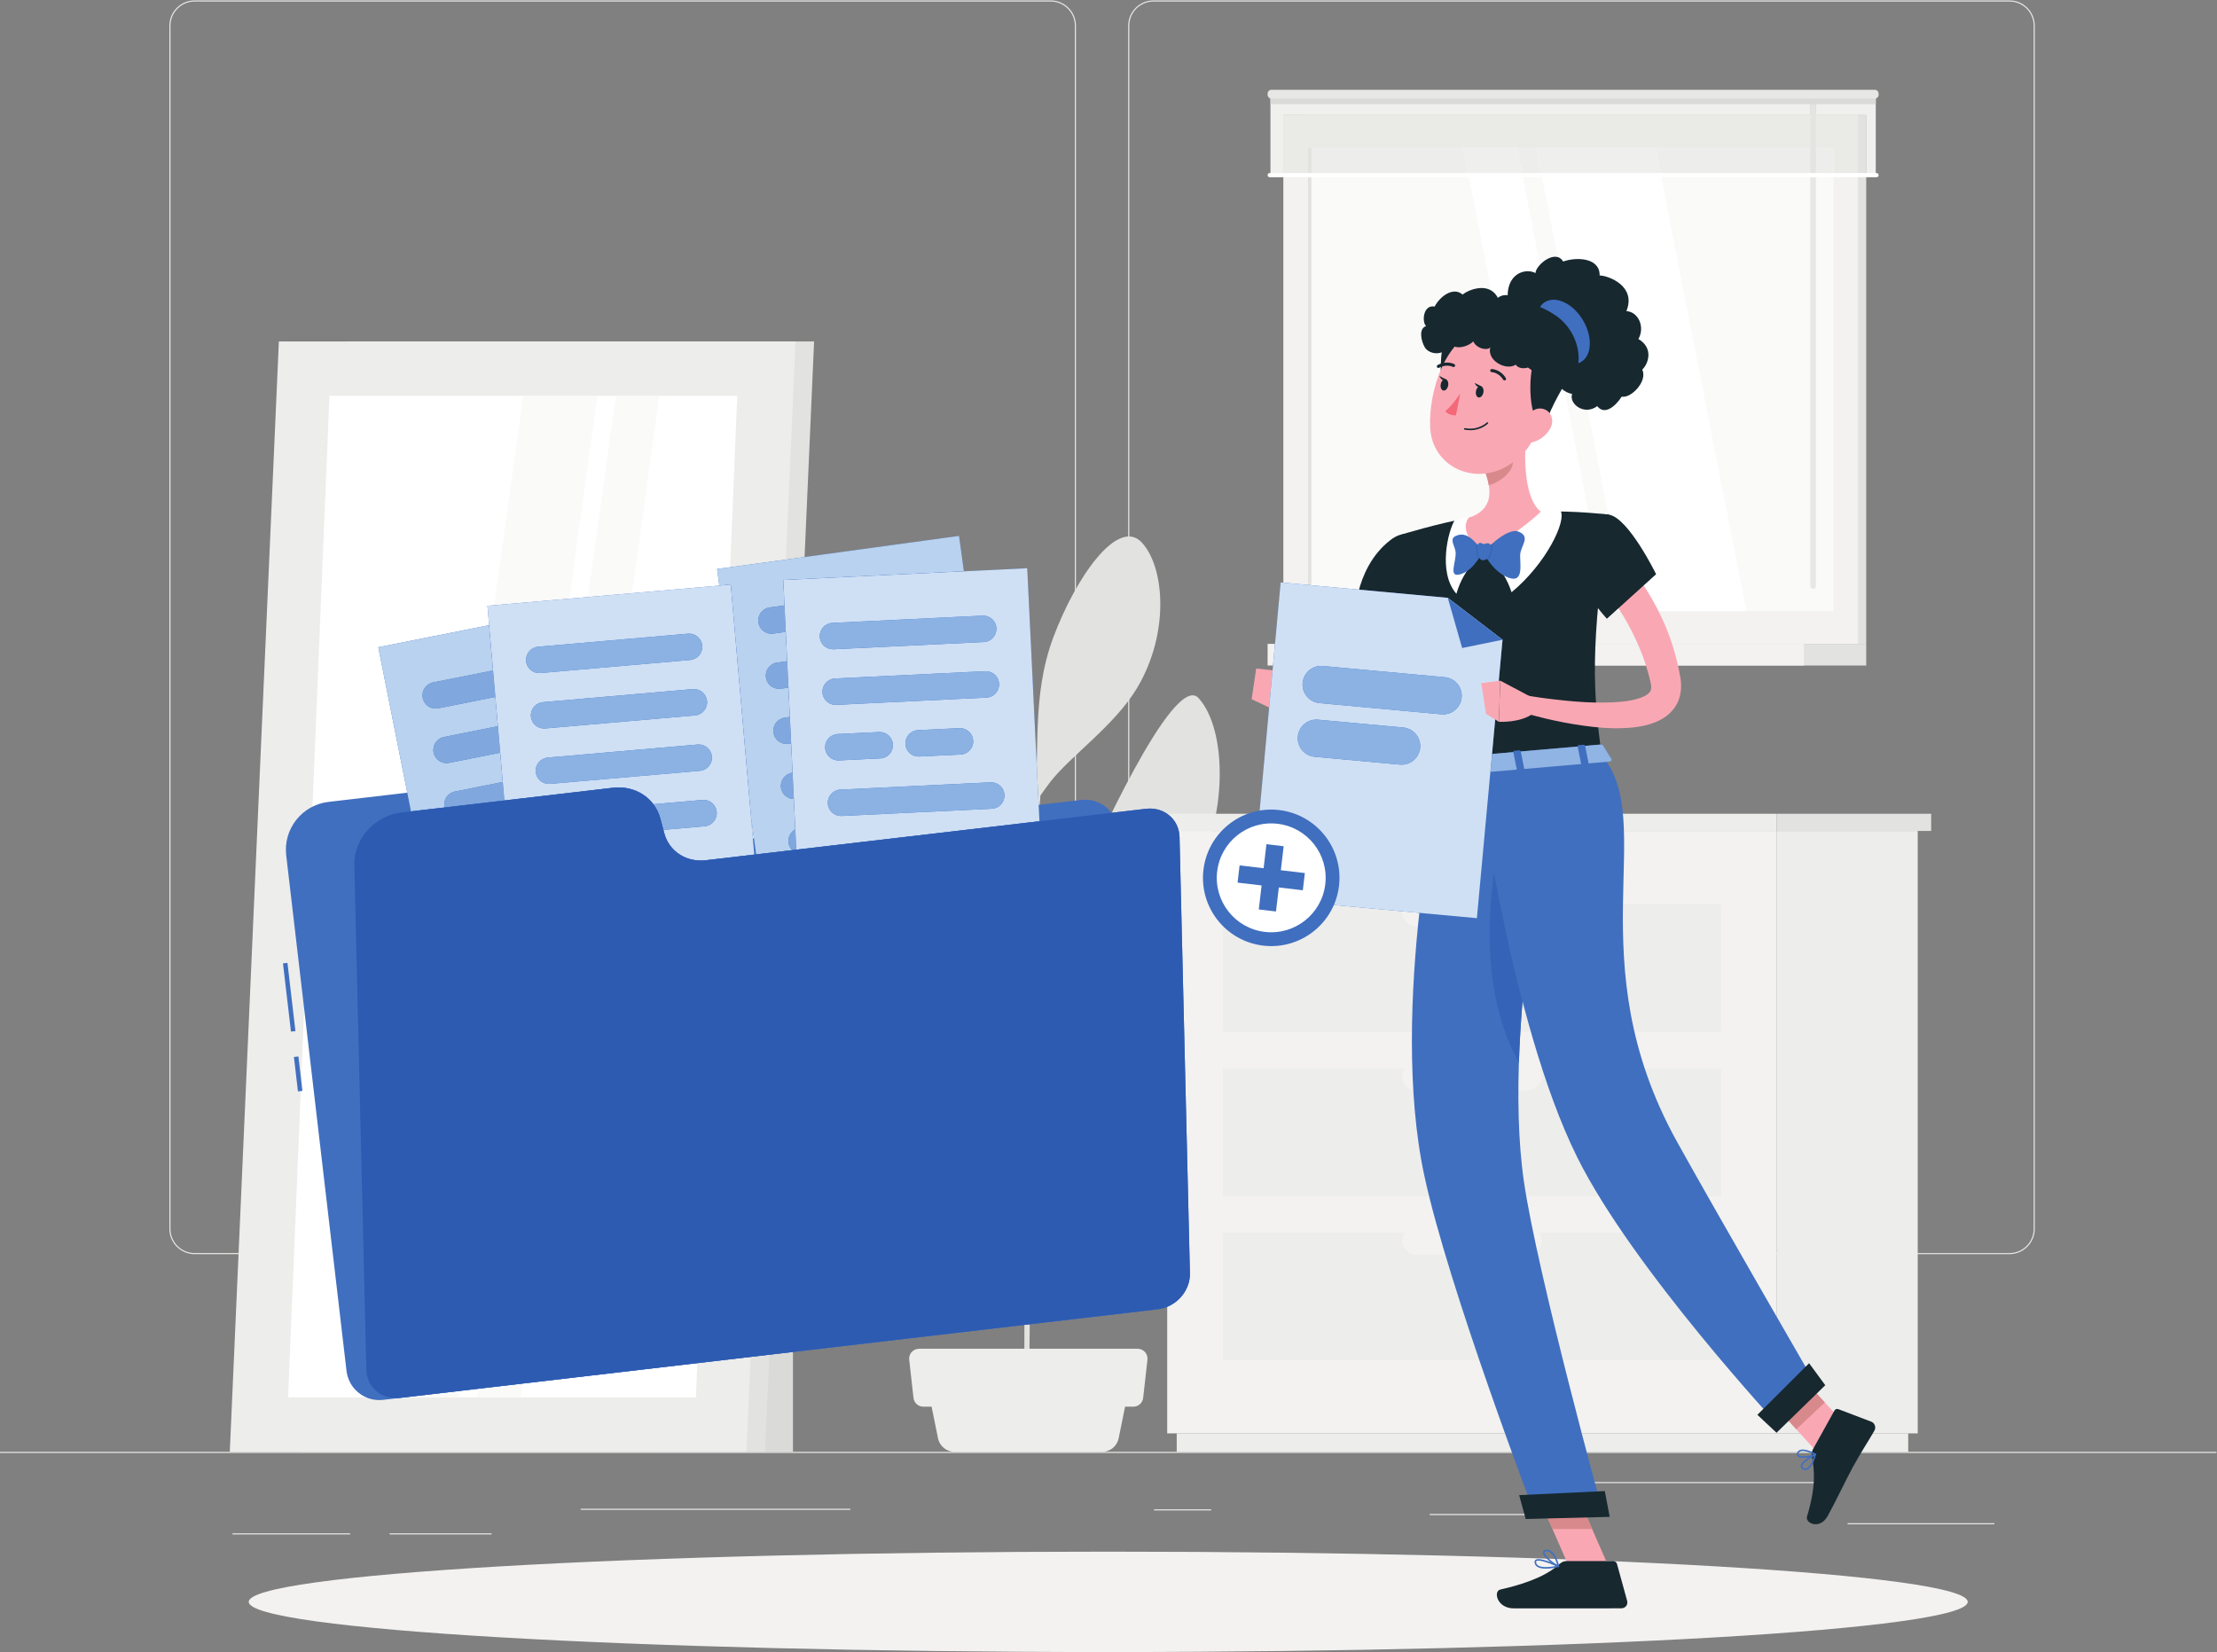 <?xml version="1.0" encoding="UTF-8" standalone="no"?>
<svg
   xmlns:dc="http://purl.org/dc/elements/1.1/"
   xmlns:cc="http://creativecommons.org/ns#"
   xmlns:rdf="http://www.w3.org/1999/02/22-rdf-syntax-ns#"
   xmlns:svg="http://www.w3.org/2000/svg"
   xmlns="http://www.w3.org/2000/svg"
   xmlns:sodipodi="http://sodipodi.sourceforge.net/DTD/sodipodi-0.dtd"
   xmlns:inkscape="http://www.inkscape.org/namespaces/inkscape"
   version="1.1"
   id="svg2"
   xml:space="preserve"
   width="666.667"
   height="496.813"
   viewBox="0 0 666.667 496.813"
   sodipodi:docname="add-files.eps"><rect x="0" y="0" width="666.667" height="496.813" fill="#808080" stroke="none"/><defs
     id="defs6" /><sodipodi:namedview
     pagecolor="#ffffff"
     bordercolor="#666666"
     borderopacity="1"
     objecttolerance="10"
     gridtolerance="10"
     guidetolerance="10"
     inkscape:pageopacity="0"
     inkscape:pageshadow="2"
     inkscape:window-width="640"
     inkscape:window-height="480"
     id="namedview4" /><g
     id="g10"
     inkscape:groupmode="layer"
     inkscape:label="ink_ext_XXXXXX"
     transform="matrix(1.333,0,0,-1.333,0,496.813)"><g
       id="g12"
       transform="scale(0.1)"><path
         d="M 5000,449.129 H 0 v 2.5 h 5000 v -2.5"
         style="fill:#e7e8e5;fill-opacity:1;fill-rule:nonzero;stroke:none"
         id="path14" /><path
         d="m 4167.79,290.672 h 331.22 v -2.5 h -331.22 v 2.5"
         style="fill:#e7e8e5;fill-opacity:1;fill-rule:nonzero;stroke:none"
         id="path16" /><path
         d="m 2603.35,322.012 h 128.87 v -2.5 h -128.87 v 2.5"
         style="fill:#e7e8e5;fill-opacity:1;fill-rule:nonzero;stroke:none"
         id="path18" /><path
         d="m 3225.27,308.949 h 271.402 v 2.5 H 3225.27 Z"
         style="fill:#e7e8e5;fill-opacity:1;fill-rule:nonzero;stroke:none"
         id="path20" /><path
         d="m 3596.67,383.531 h 561.11 v -2.5 h -561.11 v 2.5"
         style="fill:#e7e8e5;fill-opacity:1;fill-rule:nonzero;stroke:none"
         id="path22" /><path
         d="m 524.59,267.84 h 265.265 v -2.5 H 524.59 v 2.5"
         style="fill:#e7e8e5;fill-opacity:1;fill-rule:nonzero;stroke:none"
         id="path24" /><path
         d="m 878.891,267.84 h 229.999 v -2.5 H 878.891 v 2.5"
         style="fill:#e7e8e5;fill-opacity:1;fill-rule:nonzero;stroke:none"
         id="path26" /><path
         d="M 1918.14,320.762 H 1310 v 2.5 h 608.14 v -2.5"
         style="fill:#e7e8e5;fill-opacity:1;fill-rule:nonzero;stroke:none"
         id="path28" /><path
         d="m 439.152,3723.59 c -30.101,0 -54.582,-24.48 -54.582,-54.57 V 954.699 c 0,-30.097 24.481,-54.578 54.582,-54.578 H 2370.14 c 30.09,0 54.57,24.481 54.57,54.578 V 3669.02 c 0,30.09 -24.48,54.57 -54.57,54.57 H 439.152 M 2370.14,897.621 H 439.152 c -31.476,0 -57.082,25.598 -57.082,57.078 V 3669.02 c 0,31.46 25.606,57.07 57.082,57.07 H 2370.14 c 31.46,0 57.07,-25.61 57.07,-57.07 V 954.699 c 0,-31.48 -25.61,-57.078 -57.07,-57.078"
         style="fill:#e7e8e5;fill-opacity:1;fill-rule:nonzero;stroke:none"
         id="path30" /><path
         d="m 2602.12,3723.59 c -30.09,0 -54.57,-24.48 -54.57,-54.57 V 954.699 c 0,-30.097 24.48,-54.578 54.57,-54.578 H 4533.1 c 30.1,0 54.59,24.481 54.59,54.578 V 3669.02 c 0,30.09 -24.49,54.57 -54.59,54.57 H 2602.12 M 4533.1,897.621 H 2602.12 c -31.47,0 -57.07,25.598 -57.07,57.078 V 3669.02 c 0,31.46 25.6,57.07 57.07,57.07 H 4533.1 c 31.48,0 57.09,-25.61 57.09,-57.07 V 954.699 c 0,-31.48 -25.61,-57.078 -57.09,-57.078"
         style="fill:#e7e8e5;fill-opacity:1;fill-rule:nonzero;stroke:none"
         id="path32" /><path
         d="m 2649.05,1311.7 c -20.03,57.5 -177.96,-20.69 -242.05,-115.98 -42.69,-63.45 -68.76,-131.19 -80.94,-222.181 1.46,103.821 3.12,215.371 4.74,320.641 12.97,26.25 42.56,86.77 63.85,134.72 71.02,160 239.92,219.58 298.27,320.6 76.45,132.37 76.01,330.92 10.93,402.57 -56.56,62.27 -243.86,-358.75 -264.95,-405.78 -72.56,-161.79 -93.66,-281.85 -107.26,-398.17 1.55,98.87 3.03,189.65 4.25,259.7 3.96,228.46 8.92,301.95 11.18,324.56 7.83,11.04 17.06,23.91 22.42,30.82 45.33,58.35 145.89,127.81 196.15,212.64 73.39,123.86 61.53,272.1 10.06,327.29 -53.82,57.71 -148.97,-78.69 -199.48,-213.84 -50.51,-135.16 -28.93,-264.52 -43.1,-376.77 -2.96,-22.01 -6.01,-105.63 -8.86,-221.62 -15.33,124.8 -45.85,208.41 -102.42,286.32 -69.58,95.83 -129.64,212.52 -186.97,197.44 -57.33,-15.08 -26.47,-169.48 18.88,-277.88 40.4,-96.54 239.65,-192.82 269.01,-270.43 -3.46,-157.22 -6.55,-356.4 -8.74,-541.85 -15.71,95.79 -4.91,103.83 -69.28,250.48 -38.27,87.19 -195.16,194.71 -213.87,134.8 -18.36,-58.78 9.73,-173.12 68.96,-252.41 47.78,-63.97 153.79,-63.9 178.32,-103.59 5.72,-9.26 24.64,-44.76 35.45,-65.17 -2.56,-226.399 -3.7,-426.251 -2.44,-494.391 l 10.29,-0.688 c -0.49,17.59 0.75,132.758 2.77,285.168 25.74,81.11 199.04,128.442 252.57,212.781 56.03,88.26 96.29,191.25 72.26,260.22"
         style="fill:#e2e2e0;fill-opacity:1;fill-rule:nonzero;stroke:none"
         id="path34" /><path
         d="m 2486.1,451.629 h -332.63 c -18.18,0 -33.84,12.801 -37.45,30.621 l -23.61,116.41 h 454.74 l -23.61,-116.41 c -3.61,-17.82 -19.27,-30.621 -37.44,-30.621"
         style="fill:#ededeb;fill-opacity:1;fill-rule:nonzero;stroke:none"
         id="path36" /><path
         d="M 2556.67,553.531 H 2082.9 c -11.35,0 -20.9,8.528 -22.17,19.809 l -9.68,86.058 c -1.49,13.223 8.85,24.801 22.16,24.801 h 493.14 c 13.31,0 23.66,-11.578 22.17,-24.801 l -9.69,-86.058 c -1.27,-11.281 -10.81,-19.809 -22.16,-19.809"
         style="fill:#ededeb;fill-opacity:1;fill-rule:nonzero;stroke:none"
         id="path38" /><path
         d="m 4007.63,493.301 h 318.5 v 1359.09 h -318.5 z"
         style="fill:#ededeb;fill-opacity:1;fill-rule:nonzero;stroke:none"
         id="path40" /><path
         d="M 2654.53,493.301 H 4304.68 V 451.629 H 2654.53 v 41.672"
         style="fill:#ededeb;fill-opacity:1;fill-rule:nonzero;stroke:none"
         id="path42" /><path
         d="m 2633.08,493.301 h 1374.55 v 1359.09 H 2633.08 Z"
         style="fill:#f3f2f1;fill-opacity:1;fill-rule:nonzero;stroke:none"
         id="path44" /><path
         d="M 3882.4,1028.95 H 2758.31 v 287.78 H 3882.4 v -287.78"
         style="fill:#ededeb;fill-opacity:1;fill-rule:nonzero;stroke:none"
         id="path46" /><path
         d="M 3882.4,658.551 H 2758.31 V 946.328 H 3882.4 V 658.551"
         style="fill:#ededeb;fill-opacity:1;fill-rule:nonzero;stroke:none"
         id="path48" /><path
         d="m 3194.16,1267.08 h 252.39 c 17.08,0 31.06,13.98 31.06,31.06 0,17.09 -13.98,31.07 -31.06,31.07 h -252.39 c -17.08,0 -31.06,-13.98 -31.06,-31.07 0,-17.08 13.98,-31.06 31.06,-31.06"
         style="fill:#f3f2f1;fill-opacity:1;fill-rule:nonzero;stroke:none"
         id="path50" /><path
         d="M 2758.31,1399.36 H 3882.4 v 287.781 H 2758.31 Z"
         style="fill:#ededeb;fill-opacity:1;fill-rule:nonzero;stroke:none"
         id="path52" /><path
         d="m 3194.16,1637.49 h 252.39 c 17.08,0 31.06,13.97 31.06,31.06 0,17.08 -13.98,31.06 -31.06,31.06 h -252.39 c -17.08,0 -31.06,-13.98 -31.06,-31.06 0,-17.09 13.98,-31.06 31.06,-31.06"
         style="fill:#f3f2f1;fill-opacity:1;fill-rule:nonzero;stroke:none"
         id="path54" /><path
         d="m 3194.16,896.68 h 252.39 c 17.08,0 31.06,13.98 31.06,31.062 0,17.078 -13.98,31.059 -31.06,31.059 h -252.39 c -17.08,0 -31.06,-13.981 -31.06,-31.059 0,-17.082 13.98,-31.062 31.06,-31.062"
         style="fill:#f3f2f1;fill-opacity:1;fill-rule:nonzero;stroke:none"
         id="path56" /><path
         d="m 2604.82,1852.39 h 1402.81 v 38.77 H 2604.82 Z"
         style="fill:#ededeb;fill-opacity:1;fill-rule:nonzero;stroke:none"
         id="path58" /><path
         d="m 4356.47,1891.16 h -348.84 v -38.77 h 348.84 v 38.77"
         style="fill:#e2e2e0;fill-opacity:1;fill-rule:nonzero;stroke:none"
         id="path60" /><path
         d="m 1474.19,451.629 h 314.668 v 2035.26 H 1474.19 Z"
         style="fill:#dadbd8;fill-opacity:1;fill-rule:nonzero;stroke:none"
         id="path62" /><path
         d="M 672.117,451.629 H 1725.82 L 1836.51,2956.76 H 782.805 L 672.117,451.629"
         style="fill:#e2e2e0;fill-opacity:1;fill-rule:nonzero;stroke:none"
         id="path64" /><path
         d="M 518.398,451.629 H 1683.95 L 1794.64,2956.76 H 629.086 L 518.398,451.629"
         style="fill:#ededeb;fill-opacity:1;fill-rule:nonzero;stroke:none"
         id="path66" /><path
         d="M 1569.86,574.441 1663.1,2833.95 H 743.18 L 649.938,574.441 h 919.922"
         style="fill:#ffffff;fill-opacity:1;fill-rule:nonzero;stroke:none"
         id="path68" /><path
         d="m 1174.59,574.441 312.69,2259.509 h -98.11 L 1076.49,574.441 h 98.1"
         style="fill:#fafaf9;fill-opacity:1;fill-rule:nonzero;stroke:none"
         id="path70" /><path
         d="M 1034.91,574.441 1347.6,2833.95 H 1180.32 L 867.633,574.441 h 167.277"
         style="fill:#fafaf9;fill-opacity:1;fill-rule:nonzero;stroke:none"
         id="path72" /><path
         d="M 2934.64,2274.44 H 4209.95 V 3467.4 H 2934.64 Z"
         style="fill:#e2e2e0;fill-opacity:1;fill-rule:nonzero;stroke:none"
         id="path74" /><path
         d="m 2895.06,2274.44 h 1296.4 V 3467.4 h -1296.4 z"
         style="fill:#f3f2f1;fill-opacity:1;fill-rule:nonzero;stroke:none"
         id="path76" /><path
         d="m 2934.64,2225.62 h 1275.31 v 48.82 H 2934.64 Z"
         style="fill:#e2e2e0;fill-opacity:1;fill-rule:nonzero;stroke:none"
         id="path78" /><path
         d="m 2859.54,2225.62 h 1209.79 v 48.82 H 2859.54 Z"
         style="fill:#f3f2f1;fill-opacity:1;fill-rule:nonzero;stroke:none"
         id="path80" /><path
         d="M 2950.47,2348.36 H 4136.05 V 3393.49 H 2950.47 Z"
         style="fill:#fafaf9;fill-opacity:1;fill-rule:nonzero;stroke:none"
         id="path82" /><path
         d="m 2950.47,2348.36 h 7.902 v 1045.13 h -7.902 z"
         style="fill:#e2e2e0;fill-opacity:1;fill-rule:nonzero;stroke:none"
         id="path84" /><path
         d="m 3939.44,2348.36 -204.99,1045.12 h -268.73 l 205,-1045.12 h 268.72"
         style="fill:#ffffff;fill-opacity:1;fill-rule:nonzero;stroke:none"
         id="path86" /><path
         d="m 3627.23,2348.36 -204.99,1045.12 h -121.36 l 204.99,-1045.12 h 121.36"
         style="fill:#ffffff;fill-opacity:1;fill-rule:nonzero;stroke:none"
         id="path88" /><path
         d="m 4096.42,2405.07 v 1103.38 c 0,3.35 -2.74,6.1 -6.1,6.1 h -0.48 c -3.36,0 -6.1,-2.75 -6.1,-6.1 V 2405.07 c 0,-3.36 2.74,-6.1 6.1,-6.1 h 0.48 c 3.36,0 6.1,2.74 6.1,6.1"
         style="fill:#e7e8e5;fill-opacity:1;fill-rule:nonzero;stroke:none"
         id="path90" /><path
         d="m 4231.47,3331.96 h -21.52 v 135.45 h -113.53 v 41.04 c 0,3.35 -2.74,6.1 -6.1,6.1 h 141.15 v -182.59"
         style="fill:#f0f0ee;fill-opacity:1;fill-rule:nonzero;stroke:none"
         id="path92" /><path
         d="m 4209.95,3331.96 h -18.49 v 135.45 h -95.04 113.53 v -135.45"
         style="fill:#e2e2e0;fill-opacity:1;fill-rule:nonzero;stroke:none"
         id="path94" /><path
         d="m 4191.46,3331.96 h -55.41 v 61.52 h -39.63 v 73.93 h 95.04 v -135.45"
         style="fill:#eaeae7;fill-opacity:1;fill-rule:nonzero;stroke:none"
         id="path96" /><path
         d="m 4096.42,3331.96 h 39.629 v 61.52 H 4096.42 Z"
         style="fill:#ededeb;fill-opacity:1;fill-rule:nonzero;stroke:none"
         id="path98" /><path
         d="m 2895.06,3331.96 h -29.07 v 182.59 h 1223.85 c -3.36,0 -6.1,-2.75 -6.1,-6.1 v -41.04 h -1149.1 -39.58 v -135.45"
         style="fill:#f0f0ee;fill-opacity:1;fill-rule:nonzero;stroke:none"
         id="path100" /><path
         d="m 2950.47,3331.96 h -55.41 v 135.45 h 1188.68 v -73.93 H 2950.47 v -61.52"
         style="fill:#eaeae7;fill-opacity:1;fill-rule:nonzero;stroke:none"
         id="path102" /><path
         d="m 4083.74,3331.96 h -337.23 l -12.06,61.52 h -268.73 l 12.07,-61.52 h -43.49 l -12.06,61.52 h -121.36 l 12.06,-61.52 h -354.57 v 61.52 h -7.9 v -61.52 61.52 h 1133.27 v -61.52"
         style="fill:#ededeb;fill-opacity:1;fill-rule:nonzero;stroke:none"
         id="path104" /><path
         d="m 2950.47,3331.96 h 7.902 v 61.52 h -7.902 z"
         style="fill:#e2e2e0;fill-opacity:1;fill-rule:nonzero;stroke:none"
         id="path106" /><path
         d="m 3746.51,3331.96 h -268.72 l -12.07,61.52 h 268.73 l 12.06,-61.52"
         style="fill:#efefed;fill-opacity:1;fill-rule:nonzero;stroke:none"
         id="path108" /><path
         d="m 3434.3,3331.96 h -121.36 l -12.06,61.52 h 121.36 l 12.06,-61.52"
         style="fill:#efefed;fill-opacity:1;fill-rule:nonzero;stroke:none"
         id="path110" /><path
         d="m 4096.42,3331.96 h -12.68 v 176.49 c 0,3.35 2.74,6.1 6.1,6.1 h 0.48 c 3.36,0 6.1,-2.75 6.1,-6.1 v -41.04 -73.93 -61.52"
         style="fill:#e4e4e2;fill-opacity:1;fill-rule:nonzero;stroke:none"
         id="path112" /><path
         d="m 2865.99,3491.87 h 1365.48 v 22.68 H 2865.99 v -22.68"
         style="fill:#dadbd8;fill-opacity:1;fill-rule:nonzero;stroke:none"
         id="path114" /><path
         d="m 2868.24,3504.6 h 1360.98 c 4.79,0 8.7,3.92 8.7,8.7 v 2.5 c 0,4.79 -3.91,8.7 -8.7,8.7 H 2868.24 c -4.78,0 -8.7,-3.91 -8.7,-8.7 v -2.5 c 0,-4.78 3.92,-8.7 8.7,-8.7"
         style="fill:#e7e8e5;fill-opacity:1;fill-rule:nonzero;stroke:none"
         id="path116" /><path
         d="m 2864.3,3327.21 h 1368.87 c 2.61,0 4.75,2.14 4.75,4.75 0,2.62 -2.14,4.76 -4.75,4.76 H 2864.3 c -2.62,0 -4.76,-2.14 -4.76,-4.76 0,-2.61 2.14,-4.75 4.76,-4.75"
         style="fill:#ffffff;fill-opacity:1;fill-rule:nonzero;stroke:none"
         id="path118" /><path
         d="M 4438.89,113.238 C 4438.89,50.699 3570.82,0 2500,0 1429.18,0 561.109,50.699 561.109,113.238 c 0,62.532 868.071,113.231 1938.891,113.231 1070.82,0 1938.89,-50.699 1938.89,-113.231"
         style="fill:#f3f2f1;fill-opacity:1;fill-rule:nonzero;stroke:none"
         id="path120" /><path
         d="m 656.367,1399.68 -18.008,153.96 10.086,1.18 18.008,-153.96 -10.086,-1.18"
         style="fill:#406fbf;fill-opacity:1;fill-rule:nonzero;stroke:none"
         id="path122" /><path
         d="m 672.141,1264.81 -9.082,77.64 10.086,1.19 9.082,-77.65 -10.086,-1.18"
         style="fill:#406fbf;fill-opacity:1;fill-rule:nonzero;stroke:none"
         id="path124" /><path
         d="m 1345.87,1868.73 -11.99,33.64 c -17.01,47.7 -64.7,77.33 -114.99,71.44 l -477.91,-55.89 c -59.617,-6.98 -102.292,-60.96 -95.32,-120.57 L 781.688,634.309 c 4.781,-40.887 41.8,-70.149 82.683,-65.368 L 2574.26,768.93 c 40.88,4.781 70.15,41.8 65.37,82.679 L 2522.04,1857.01 c -4.78,40.89 -41.8,70.15 -82.69,65.37 l -992.91,-116.13 c -43.98,-5.14 -85.69,20.77 -100.57,62.48"
         style="fill:#406fbf;fill-opacity:1;fill-rule:nonzero;stroke:none"
         id="path126" /><path
         d="m 1541.99,1630.19 -540.28,-107.67 -148.339,744.33 540.269,107.67 148.35,-744.33"
         style="fill:#406fbf;fill-opacity:1;fill-rule:nonzero;stroke:none"
         id="path128" /><path
         d="m 927.176,1896.52 -73.805,370.33 250.049,49.83 8.91,-102.21 -135.295,-26.97 c -16.137,-3.21 -26.613,-18.9 -23.398,-35.04 2.824,-14.18 15.269,-23.98 29.191,-23.98 1.93,0 3.891,0.19 5.856,0.58 l 128.856,25.68 5.75,-66.05 -121.73,-24.26 c -16.134,-3.22 -26.611,-18.91 -23.392,-35.05 2.824,-14.17 15.266,-23.98 29.192,-23.98 1.93,0 3.89,0.19 5.85,0.58 l 115.29,22.98 5.76,-66.05 -108.17,-21.56 c -16.14,-3.22 -26.613,-18.91 -23.4,-35.05 0.07,-0.31 0.13,-0.62 0.21,-0.92 l -75.724,-8.86"
         style="fill:#b8d2ef;fill-opacity:1;fill-rule:nonzero;stroke:none"
         id="path130" /><path
         d="m 982.828,2128.48 c -13.922,0 -26.367,9.8 -29.191,23.98 -3.215,16.14 7.261,31.83 23.398,35.04 l 135.295,26.97 5.21,-59.73 -128.856,-25.68 c -1.965,-0.39 -3.926,-0.58 -5.856,-0.58"
         style="fill:#80a8de;fill-opacity:1;fill-rule:nonzero;stroke:none"
         id="path132" /><path
         d="m 1007.36,2005.4 c -13.926,0 -26.368,9.81 -29.192,23.98 -3.219,16.14 7.258,31.83 23.392,35.05 l 121.73,24.26 5.21,-59.73 -115.29,-22.98 c -1.96,-0.39 -3.92,-0.58 -5.85,-0.58"
         style="fill:#80a8de;fill-opacity:1;fill-rule:nonzero;stroke:none"
         id="path134" /><path
         d="m 1002.9,1905.38 c -0.08,0.3 -0.14,0.61 -0.21,0.92 -3.213,16.14 7.26,31.83 23.4,35.05 l 108.17,21.56 3.63,-41.75 -134.99,-15.78"
         style="fill:#80a8de;fill-opacity:1;fill-rule:nonzero;stroke:none"
         id="path136" /><path
         d="m 2266.37,1766.11 -545.81,-74.7 -102.91,751.96 545.81,74.7 102.91,-751.96"
         style="fill:#406fbf;fill-opacity:1;fill-rule:nonzero;stroke:none"
         id="path138" /><path
         d="m 1705.76,1799.56 -11.8,86.21 -45.53,522.43 -25.66,-2.23 -5.12,37.4 545.81,74.7 10.93,-79.88 -407.35,-19.67 2.76,-57.27 -33.53,-4.58 c -16.3,-2.24 -27.71,-17.26 -25.48,-33.57 2.05,-14.93 14.82,-25.76 29.49,-25.76 1.34,0 2.71,0.1 4.08,0.28 l 28.33,3.88 3.19,-66.08 -22.59,-3.09 c -16.3,-2.23 -27.71,-17.26 -25.48,-33.56 2.04,-14.94 14.82,-25.76 29.48,-25.76 1.35,0 2.71,0.09 4.08,0.28 l 17.39,2.38 3.19,-66.08 -11.64,-1.6 c -16.3,-2.23 -27.71,-17.26 -25.48,-33.56 v 0 c 2.04,-14.93 14.82,-25.76 29.48,-25.76 1.35,0 2.71,0.09 4.08,0.28 l 6.45,0.88 3.19,-66.08 -0.7,-0.1 c -16.31,-2.23 -27.72,-17.25 -25.49,-33.56 2.03,-14.79 14.58,-25.55 29.06,-25.75 l 3.3,-68.33 c -10.6,-5.74 -17.07,-17.61 -15.34,-30.25 0.9,-6.55 3.85,-12.3 8.13,-16.7 l -81.23,-9.5"
         style="fill:#b8d2ef;fill-opacity:1;fill-rule:nonzero;stroke:none"
         id="path140" /><path
         d="m 1740.28,2297.34 c -14.67,0 -27.44,10.83 -29.49,25.76 -2.23,16.31 9.18,31.33 25.48,33.57 l 33.53,4.58 2.89,-59.75 -28.33,-3.88 c -1.37,-0.18 -2.74,-0.28 -4.08,-0.28"
         style="fill:#80a8de;fill-opacity:1;fill-rule:nonzero;stroke:none"
         id="path142" /><path
         d="m 1757.29,2173.01 c -14.66,0 -27.44,10.82 -29.48,25.76 -2.23,16.3 9.18,31.33 25.48,33.56 l 22.59,3.09 2.88,-59.75 -17.39,-2.38 c -1.37,-0.19 -2.73,-0.28 -4.08,-0.28"
         style="fill:#80a8de;fill-opacity:1;fill-rule:nonzero;stroke:none"
         id="path144" /><path
         d="m 1774.31,2048.67 c -14.66,0 -27.44,10.83 -29.48,25.76 v 0 c -2.23,16.3 9.18,31.33 25.48,33.56 l 11.64,1.6 2.89,-59.76 -6.45,-0.88 c -1.37,-0.19 -2.73,-0.28 -4.08,-0.28"
         style="fill:#80a8de;fill-opacity:1;fill-rule:nonzero;stroke:none"
         id="path146" /><path
         d="m 1790.9,1924.34 c -14.48,0.2 -27.03,10.96 -29.06,25.75 -2.23,16.31 9.18,31.33 25.49,33.56 l 0.7,0.1 2.87,-59.41"
         style="fill:#80a8de;fill-opacity:1;fill-rule:nonzero;stroke:none"
         id="path148" /><path
         d="m 1786.99,1809.06 c -4.28,4.4 -7.23,10.15 -8.13,16.7 -1.73,12.64 4.74,24.51 15.34,30.25 l 2.21,-45.85 -9.42,-1.1"
         style="fill:#80a8de;fill-opacity:1;fill-rule:nonzero;stroke:none"
         id="path150" /><path
         d="m 1714.33,1652.1 -548.82,-47.83 -65.89,756.1 548.81,47.83 65.9,-756.1"
         style="fill:#406fbf;fill-opacity:1;fill-rule:nonzero;stroke:none"
         id="path152" /><path
         d="m 1580.93,1785.61 c -39.22,0 -72.52,24.31 -82.44,61.59 l -2.03,7.65 93.32,8.13 c 16.39,1.43 28.52,15.88 27.09,32.27 -1.35,15.52 -14.36,27.21 -29.65,27.21 -0.86,0 -1.74,-0.03 -2.62,-0.11 l -110.66,-9.64 c -17.85,23.64 -46.43,37.83 -78.47,37.83 -4.24,0 -8.54,-0.25 -12.89,-0.76 l -244.69,-28.62 -9.39,107.8 -5.21,59.73 -5.75,66.05 -5.21,59.73 -12.71,145.9 548.81,47.83 53.09,-609.14 -109.32,-12.79 c -3.8,-0.44 -7.56,-0.66 -11.27,-0.66 m -4.6,261.88 c -0.87,0 -1.74,-0.04 -2.62,-0.12 l -338.07,-29.46 c -16.4,-1.43 -28.53,-15.88 -27.1,-32.27 1.35,-15.52 14.36,-27.22 29.65,-27.22 0.87,0 1.74,0.04 2.62,0.12 l 338.07,29.46 c 16.39,1.43 28.53,15.88 27.1,32.28 -1.35,15.51 -14.37,27.21 -29.65,27.21 m -10.9,125.02 c -0.86,0 -1.74,-0.04 -2.62,-0.12 l -338.07,-29.46 c -16.39,-1.43 -28.53,-15.88 -27.1,-32.27 1.35,-15.52 14.37,-27.21 29.65,-27.21 0.87,0 1.75,0.03 2.62,0.11 l 338.07,29.47 c 16.4,1.42 28.53,15.87 27.1,32.27 -1.35,15.51 -14.36,27.21 -29.65,27.21 m -10.9,125.02 c -0.86,0 -1.74,-0.04 -2.62,-0.11 l -338.07,-29.47 c -16.39,-1.43 -28.52,-15.87 -27.09,-32.27 1.35,-15.51 14.36,-27.21 29.65,-27.21 0.86,0 1.74,0.04 2.62,0.11 l 338.07,29.47 c 16.39,1.43 28.52,15.88 27.09,32.27 -1.35,15.52 -14.36,27.21 -29.65,27.21"
         style="fill:#cfe0f5;fill-opacity:1;fill-rule:nonzero;stroke:none"
         id="path154" /><path
         d="m 1216.4,2208.47 c -15.29,0 -28.3,11.7 -29.65,27.21 -1.43,16.4 10.7,30.84 27.09,32.27 l 338.07,29.47 c 0.88,0.07 1.76,0.11 2.62,0.11 15.29,0 28.3,-11.69 29.65,-27.21 1.43,-16.39 -10.7,-30.84 -27.09,-32.27 l -338.07,-29.47 c -0.88,-0.07 -1.76,-0.11 -2.62,-0.11"
         style="fill:#8bb2e3;fill-opacity:1;fill-rule:nonzero;stroke:none"
         id="path156" /><path
         d="m 1227.29,2083.45 c -15.28,0 -28.3,11.69 -29.65,27.21 -1.43,16.39 10.71,30.84 27.1,32.27 l 338.07,29.46 c 0.88,0.08 1.76,0.12 2.62,0.12 15.29,0 28.3,-11.7 29.65,-27.21 1.43,-16.4 -10.7,-30.85 -27.1,-32.27 l -338.07,-29.47 c -0.87,-0.08 -1.75,-0.11 -2.62,-0.11"
         style="fill:#8bb2e3;fill-opacity:1;fill-rule:nonzero;stroke:none"
         id="path158" /><path
         d="m 1238.19,1958.42 c -15.29,0 -28.3,11.7 -29.65,27.22 -1.43,16.39 10.7,30.84 27.1,32.27 l 338.07,29.46 c 0.88,0.08 1.75,0.12 2.62,0.12 15.28,0 28.3,-11.7 29.65,-27.21 1.43,-16.4 -10.71,-30.85 -27.1,-32.28 l -338.07,-29.46 c -0.88,-0.08 -1.75,-0.12 -2.62,-0.12"
         style="fill:#8bb2e3;fill-opacity:1;fill-rule:nonzero;stroke:none"
         id="path160" /><path
         d="m 1496.46,1854.85 -6.73,25.27 c -3.24,12.17 -8.66,23.13 -15.79,32.59 l 110.66,9.64 c 0.88,0.08 1.76,0.11 2.62,0.11 15.29,0 28.3,-11.69 29.65,-27.21 1.43,-16.39 -10.7,-30.84 -27.09,-32.27 l -93.32,-8.13"
         style="fill:#8bb2e3;fill-opacity:1;fill-rule:nonzero;stroke:none"
         id="path162" /><path
         d="m 2353.89,1687 -550.25,-26.56 -36.6,758.08 550.26,26.57 36.59,-758.09"
         style="fill:#406fbf;fill-opacity:1;fill-rule:nonzero;stroke:none"
         id="path164" /><path
         d="m 1796.41,1810.16 -11.57,239.67 -2.89,59.76 -3.19,66.08 -2.88,59.75 -3.19,66.08 -2.89,59.75 -2.76,57.27 550.26,26.57 27.55,-570.79 -548.44,-64.14 m 439.77,151.94 c -0.48,0 -0.97,-0.01 -1.46,-0.03 l -338.96,-16.36 c -16.44,-0.8 -29.12,-14.77 -28.32,-31.2 0.77,-15.95 13.94,-28.36 29.73,-28.36 0.49,0 0.98,0.01 1.47,0.03 l 338.95,16.36 c 16.44,0.8 29.12,14.77 28.33,31.2 v 0 c -0.77,15.95 -13.94,28.36 -29.74,28.36 m -251.61,113.5 c -0.49,0 -0.97,-0.01 -1.46,-0.03 l -93.4,-4.51 c -16.44,-0.8 -29.12,-14.77 -28.33,-31.2 0.77,-15.95 13.95,-28.36 29.74,-28.36 0.49,0 0.97,0.01 1.46,0.03 l 93.4,4.51 c 16.44,0.79 29.12,14.76 28.33,31.2 -0.77,15.95 -13.94,28.36 -29.74,28.36 m 181.11,8.74 c -0.49,0 -0.98,-0.01 -1.46,-0.03 l -93.4,-4.51 c -16.44,-0.79 -29.12,-14.76 -28.33,-31.2 0.77,-15.95 13.94,-28.36 29.74,-28.36 0.48,0 0.97,0.01 1.46,0.03 l 93.4,4.51 c 16.44,0.8 29.12,14.77 28.32,31.2 -0.77,15.95 -13.94,28.36 -29.73,28.36 m 58.4,128.47 c -0.49,0 -0.98,-0.02 -1.46,-0.04 l -338.96,-16.36 c -16.44,-0.8 -29.12,-14.77 -28.33,-31.2 0.77,-15.95 13.94,-28.36 29.74,-28.36 0.49,0 0.97,0.01 1.46,0.03 l 338.96,16.37 c 16.44,0.79 29.12,14.76 28.32,31.19 -0.77,15.95 -13.94,28.37 -29.73,28.37 m -6.06,125.35 c -0.48,0 -0.97,-0.02 -1.46,-0.04 l -338.95,-16.36 c -16.44,-0.8 -29.12,-14.77 -28.33,-31.2 0.77,-15.95 13.94,-28.36 29.74,-28.36 0.48,0 0.97,0.01 1.46,0.03 l 338.96,16.37 c 16.43,0.79 29.12,14.76 28.32,31.19 -0.77,15.95 -13.94,28.37 -29.74,28.37"
         style="fill:#cfe0f5;fill-opacity:1;fill-rule:nonzero;stroke:none"
         id="path166" /><path
         d="m 1879.02,2262.2 c -15.8,0 -28.97,12.41 -29.74,28.36 -0.79,16.43 11.89,30.4 28.33,31.2 l 338.95,16.36 c 0.49,0.02 0.98,0.04 1.46,0.04 15.8,0 28.97,-12.42 29.74,-28.37 0.8,-16.43 -11.89,-30.4 -28.32,-31.19 l -338.96,-16.37 c -0.49,-0.02 -0.98,-0.03 -1.46,-0.03"
         style="fill:#8bb2e3;fill-opacity:1;fill-rule:nonzero;stroke:none"
         id="path168" /><path
         d="m 1885.07,2136.85 c -15.8,0 -28.97,12.41 -29.74,28.36 -0.79,16.43 11.89,30.4 28.33,31.2 l 338.96,16.36 c 0.48,0.02 0.97,0.04 1.46,0.04 15.79,0 28.96,-12.42 29.73,-28.37 0.8,-16.43 -11.88,-30.4 -28.32,-31.19 l -338.96,-16.37 c -0.49,-0.02 -0.97,-0.03 -1.46,-0.03"
         style="fill:#8bb2e3;fill-opacity:1;fill-rule:nonzero;stroke:none"
         id="path170" /><path
         d="m 1891.12,2011.5 c -15.79,0 -28.97,12.41 -29.74,28.36 -0.79,16.43 11.89,30.4 28.33,31.2 l 93.4,4.51 c 0.49,0.02 0.97,0.03 1.46,0.03 15.8,0 28.97,-12.41 29.74,-28.36 0.79,-16.44 -11.89,-30.41 -28.33,-31.2 l -93.4,-4.51 c -0.49,-0.02 -0.97,-0.03 -1.46,-0.03"
         style="fill:#8bb2e3;fill-opacity:1;fill-rule:nonzero;stroke:none"
         id="path172" /><path
         d="m 2072.23,2020.24 c -15.8,0 -28.97,12.41 -29.74,28.36 -0.79,16.44 11.89,30.41 28.33,31.2 l 93.4,4.51 c 0.48,0.02 0.97,0.03 1.46,0.03 15.79,0 28.96,-12.41 29.73,-28.36 0.8,-16.43 -11.88,-30.4 -28.32,-31.2 l -93.4,-4.51 c -0.49,-0.02 -0.98,-0.03 -1.46,-0.03"
         style="fill:#8bb2e3;fill-opacity:1;fill-rule:nonzero;stroke:none"
         id="path174" /><path
         d="m 1897.17,1886.15 c -15.79,0 -28.96,12.41 -29.73,28.36 -0.8,16.43 11.88,30.4 28.32,31.2 l 338.96,16.36 c 0.49,0.02 0.98,0.03 1.46,0.03 15.8,0 28.97,-12.41 29.74,-28.36 v 0 c 0.79,-16.43 -11.89,-30.4 -28.33,-31.2 l -338.95,-16.36 c -0.49,-0.02 -0.98,-0.03 -1.47,-0.03"
         style="fill:#8bb2e3;fill-opacity:1;fill-rule:nonzero;stroke:none"
         id="path176" /><path
         d="m 1498.49,1847.2 -8.76,32.92 c -12.42,46.65 -56.85,75.55 -107.15,69.66 L 904.676,1893.89 C 845.063,1886.92 797.859,1833.96 799.25,1775.6 L 826.367,637.16 c 0.953,-40.019 34.867,-68.59 75.75,-63.808 L 2612.01,773.34 c 40.88,4.781 73.25,41.101 72.3,81.121 l -23.44,984.139 c -0.96,40.02 -34.87,68.58 -75.76,63.8 L 1592.2,1786.27 c -43.98,-5.14 -82.85,20.13 -93.71,60.93"
         style="fill:#406fbf;fill-opacity:1;fill-rule:nonzero;stroke:none"
         id="path178" /><path
         d="m 893.23,572.832 c -36.8,0 -65.98,27.246 -66.863,64.328 L 799.25,1775.6 c -0.02,0.8 -0.031,1.6 -0.031,2.39 -0.067,57.41 46.656,109.02 105.457,115.9 l 477.904,55.89 c 4.35,0.51 8.65,0.76 12.89,0.76 44.84,0 82.92,-27.8 94.26,-70.42 l 8.76,-32.92 c 9.92,-37.28 43.22,-61.59 82.44,-61.59 3.71,0 7.47,0.22 11.27,0.66 l 992.91,116.13 c 3.01,0.35 5.97,0.53 8.89,0.53 36.8,0 65.98,-27.25 66.87,-64.33 l 23.44,-984.139 c 0.01,-0.551 0.02,-1.09 0.02,-1.641 0.03,-32.191 -21.39,-61.73 -51.25,-74.011 -6.65,-2.727 -13.72,-4.61 -21.07,-5.469 l -289.06,-33.809 -12.02,-1.402 -1132.01,-132.399 -99.72,-11.66 -42.26,-4.949 -125.502,-14.68 -9.321,-1.089 c -3.004,-0.352 -5.969,-0.52 -8.887,-0.52"
         style="fill:#2d5bb2;fill-opacity:1;fill-rule:nonzero;stroke:none"
         id="path180" /><path
         d="m 3170.28,2394.52 c -7.39,-37.16 -15.31,-73.69 -24.17,-110.23 -8.7,-36.52 -17.61,-72.98 -27.31,-109.25 l -14.77,-54.36 -1.94,-6.94 c -0.9,-2.99 -1.88,-6.02 -3.05,-9.11 -2.35,-6.2 -5.33,-12.69 -9.79,-19.31 -4.36,-6.56 -10.52,-13.48 -18.66,-18.98 -8.1,-5.52 -18.18,-9.04 -27.31,-9.85 -18.63,-1.46 -31.99,4.14 -42.88,9.47 -10.85,5.74 -19.7,12.33 -27.79,19.23 -16.09,14.06 -28.77,28.86 -40.7,45.88 l 27.81,25.01 c 13.56,-10.31 28.64,-20.84 42.96,-28.53 7.14,-3.91 14.31,-7.16 20.59,-8.92 6.15,-2 11.5,-1.73 11.56,-0.71 l -1.5,0.32 c -0.58,0.01 -0.46,0.25 0.01,1.67 0.44,1.35 1.17,3.49 1.81,6.15 l 2.3,11.01 11.67,54.63 23.49,109.2 c 7.62,36.39 15.78,72.87 23.72,108.89 l 73.95,-15.27"
         style="fill:#f9a8b3;fill-opacity:1;fill-rule:nonzero;stroke:none"
         id="path182" /><path
         d="m 3136.85,2508.79 c -85.31,-65.31 -81.88,-188.37 -81.88,-188.37 l 152.58,-36.47 c 0,0 46.81,123.73 27.82,169.04 -19.82,47.27 -50.51,92.56 -98.52,55.8"
         style="fill:#17282f;fill-opacity:1;fill-rule:nonzero;stroke:none"
         id="path184" /><path
         d="m 2967.56,2154.12 -56.1,56.09 -30.26,-87.76 c 0,0 47.36,-25.57 92.69,-1.46 l -6.33,33.13"
         style="fill:#f9a8b3;fill-opacity:1;fill-rule:nonzero;stroke:none"
         id="path186" /><path
         d="m 2833.83,2218.87 -10.31,-69.35 57.68,-27.07 30.26,87.76 -77.63,8.66"
         style="fill:#f9a8b3;fill-opacity:1;fill-rule:nonzero;stroke:none"
         id="path188" /><path
         d="m 3631.22,187.031 -85.81,-8.383 -89.29,204.243 85.81,8.379 89.29,-204.239"
         style="fill:#f9a8b3;fill-opacity:1;fill-rule:nonzero;stroke:none"
         id="path190" /><path
         d="m 4183.99,488.98 -64.45,-60.519 -139.13,152.918 64.44,60.512 139.14,-152.911"
         style="fill:#f9a8b3;fill-opacity:1;fill-rule:nonzero;stroke:none"
         id="path192" /><path
         d="m 4089.79,457.492 48.43,87.258 c 1.76,3.172 5.4,4.531 8.74,3.25 l 74.56,-28.371 c 7.73,-2.949 11.09,-12.867 6.9,-20.117 -17.41,-30.133 -27.33,-43.801 -48.63,-82.18 -13.1,-23.602 -38.62,-77.75 -56.71,-110.352 -17.7,-31.89 -51.3,-16.449 -46.68,-1.25 20.69,68.129 16.8,106.059 10.96,136.129 -1.06,5.422 -0.15,10.981 2.43,15.633"
         style="fill:#17282f;fill-opacity:1;fill-rule:nonzero;stroke:none"
         id="path194" /><path
         d="m 3534.01,205.16 h 105.39 c 3.83,0 7.29,-2.66 8.32,-6.41 l 22.92,-83.371 c 2.37,-8.649 -3.99,-16.598 -12.86,-16.68 -37.14,-0.34 -54.74,-0.18 -101.09,-0.18 -28.51,0 -102.27,0 -141.64,0 -38.51,0 -46.56,38.941 -30.63,42.461 71.44,15.809 112.63,37.61 134.67,58.411 3.98,3.75 9.31,5.769 14.92,5.769"
         style="fill:#17282f;fill-opacity:1;fill-rule:nonzero;stroke:none"
         id="path196" /><path
         d="m 3591.68,277.551 h -0.04 l -14.61,33.437 h 0.04 l 14.61,-33.437"
         style="fill:#c3c5c2;fill-opacity:1;fill-rule:nonzero;stroke:none"
         id="path198" /><path
         d="m 3591.64,277.551 h -89.47 l -13.62,31.168 88.48,2.269 14.61,-33.437"
         style="fill:#d8898c;fill-opacity:1;fill-rule:nonzero;stroke:none"
         id="path200" /><path
         d="m 4116.61,563.031 -22.02,24.199 0.04,0.032 22.03,-24.192 -0.05,-0.039"
         style="fill:#b6b8b6;fill-opacity:1;fill-rule:nonzero;stroke:none"
         id="path202" /><path
         d="m 4052.18,502.539 -19.26,21.152 61.67,63.539 22.02,-24.199 -64.43,-60.492"
         style="fill:#d8898c;fill-opacity:1;fill-rule:nonzero;stroke:none"
         id="path204" /><path
         d="m 3162.61,2521.44 c 0,0 -38.57,-16.96 90.8,-528.96 142.63,12.33 290.04,25.08 359.44,31.09 -18.69,145.76 -26.66,235.96 17.29,542.23 0,0 -76.72,9.86 -154.37,6.9 -60.74,-2.31 -110.46,-4.67 -163.21,-14.12 -69.55,-12.46 -149.95,-37.14 -149.95,-37.14"
         style="fill:#17282f;fill-opacity:1;fill-rule:nonzero;stroke:none"
         id="path206" /><path
         d="m 3475.77,2575.22 c 0,0 20.39,-0.37 44.48,-0.37 14.46,-22.34 -32.58,-119.97 -110.39,-183.93 -18.75,58.29 -62.48,90.56 -62.48,90.56 l 128.39,93.74"
         style="fill:#ffffff;fill-opacity:1;fill-rule:nonzero;stroke:none"
         id="path208" /><path
         d="m 3312.61,2559.88 c 0,0 -9.09,-1.29 -30.85,-6.25 -14.45,-22.35 -38.97,-117.59 3.69,-166.22 16.65,60.02 61.93,94.07 61.93,94.07 l -34.77,78.4"
         style="fill:#ffffff;fill-opacity:1;fill-rule:nonzero;stroke:none"
         id="path210" /><path
         d="m 3443.71,2755.09 c -5.76,-53.41 -7.71,-150.52 32.06,-182.39 0,0 -42.48,-43.35 -128.39,-91.22 -62.5,43.19 -34.82,77.1 -34.82,77.1 57.35,19.05 52.08,62.37 38.35,102.29 l 92.8,94.22"
         style="fill:#f9a8b3;fill-opacity:1;fill-rule:nonzero;stroke:none"
         id="path212" /><path
         d="m 3345.93,2481.22 c 0,0 52.71,57.38 79.91,46.35 27.21,-11.02 6.2,-30.68 3.78,-49.14 -2.43,-18.46 10.57,-67.73 -25.92,-54.93 -36.49,12.8 -57.77,57.72 -57.77,57.72"
         style="fill:#406fbf;fill-opacity:1;fill-rule:nonzero;stroke:none"
         id="path214" /><path
         d="m 3343.79,2482.38 c 0,0 -24.86,44.03 -51.76,38.15 -26.89,-5.87 -10.88,-21.34 -8.5,-37.88 3.05,-21.28 -19.36,-62 13.08,-50.51 31.56,11.19 47.18,50.24 47.18,50.24"
         style="fill:#406fbf;fill-opacity:1;fill-rule:nonzero;stroke:none"
         id="path216" /><path
         d="m 3335.15,2466.07 c -0.01,0 -0.01,0.01 -0.02,0.02 0.89,1.4 1.72,2.76 2.47,4.06 -0.75,-1.3 -1.57,-2.67 -2.45,-4.08"
         style="fill:#111d23;fill-opacity:1;fill-rule:nonzero;stroke:none"
         id="path218" /><path
         d="m 3335.13,2466.09 c -2.97,5.08 -4.75,13.55 -5.01,25.83 -0.06,3.47 0.18,6.11 0.94,8.12 7.87,-9.07 12.7,-17.69 12.7,-17.69 0,0 -2.09,-5.14 -6.16,-12.2 -0.75,-1.3 -1.58,-2.66 -2.47,-4.06"
         style="fill:#3563b7;fill-opacity:1;fill-rule:nonzero;stroke:none"
         id="path220" /><path
         d="m 3345.95,2481.24 c 0,0.01 0,0.01 0,0.01 0,0 0.24,0.26 0.7,0.74 v 0 c -0.38,-0.41 -0.62,-0.66 -0.7,-0.75"
         style="fill:#c3c5c2;fill-opacity:1;fill-rule:nonzero;stroke:none"
         id="path222" /><path
         d="m 3346.65,2481.99 v 0 c 2.15,2.29 9.15,9.58 18.45,17.78 0,-0.01 0.01,-0.02 0.01,-0.03 -9.27,-8.15 -16.27,-15.43 -18.46,-17.75"
         style="fill:#d8898c;fill-opacity:1;fill-rule:nonzero;stroke:none"
         id="path224" /><path
         d="m 3356.24,2463.92 c -6.63,9.73 -10.21,17.16 -10.29,17.32 0.08,0.09 0.32,0.34 0.7,0.75 2.19,2.32 9.19,9.6 18.46,17.75 1.33,-2.81 1.79,-6.89 0.88,-13.1 -1.63,-12.02 -5.29,-18.94 -9.75,-22.72"
         style="fill:#3563b7;fill-opacity:1;fill-rule:nonzero;stroke:none"
         id="path226" /><path
         d="m 3345.26,2463.17 c -7.44,-0.03 -12.04,8.14 -12.58,27.47 -0.55,19.32 14.31,8.59 14.31,8.59 0,0 19.76,10.33 16.41,-13.17 -2.6,-18.26 -10.44,-22.86 -18.14,-22.89"
         style="fill:#406fbf;fill-opacity:1;fill-rule:nonzero;stroke:none"
         id="path228" /><path
         d="m 3358.49,2632.39 c -0.11,0.7 -0.23,1.41 -0.36,2.12 0.13,-0.7 0.26,-1.42 0.38,-2.12 -0.01,0 -0.01,0 -0.02,0 m -7.54,28.53 v 0 l 9.55,9.69 -9.55,-9.69"
         style="fill:#bfc0be;fill-opacity:1;fill-rule:nonzero;stroke:none"
         id="path230" /><path
         d="m 3358.51,2632.39 c -0.12,0.7 -0.25,1.42 -0.38,2.12 -1.56,8.78 -4.14,17.67 -7.18,26.41 l 9.55,9.69 45.38,46.04 c 2.37,-5.28 7.21,-20.72 7.03,-32.51 -0.35,-23.62 -32.31,-46.57 -54.4,-51.75"
         style="fill:#d8898c;fill-opacity:1;fill-rule:nonzero;stroke:none"
         id="path232" /><path
         d="m 3358.82,2935.49 c 0,0 -59.81,-83.11 -69.7,-120.41 -40.81,-23.74 -49.05,93.34 -27.41,165.56 67.04,-41.78 97.11,-45.15 97.11,-45.15"
         style="fill:#17282f;fill-opacity:1;fill-rule:nonzero;stroke:none"
         id="path234" /><path
         d="m 3490.69,2838.53 c -22.28,-85.3 -29.89,-121.89 -82.21,-157.63 -78.7,-53.77 -178.6,-7.75 -182.26,82.49 -3.3,81.22 33.69,207.07 124.96,224.82 89.92,17.48 161.78,-64.38 139.51,-149.68"
         style="fill:#f9a8b3;fill-opacity:1;fill-rule:nonzero;stroke:none"
         id="path236" /><path
         d="m 3537.06,2872.56 c 0,0 -42.86,-69.42 -48.62,-99.63 -31.11,-21.16 -44.25,71.43 -31.11,130.05 14.3,51.73 79.73,-30.42 79.73,-30.42"
         style="fill:#17282f;fill-opacity:1;fill-rule:nonzero;stroke:none"
         id="path238" /><path
         d="m 3519.97,2920.93 c -12.35,-9.39 -25.52,25.32 -13.13,51.89 -23.73,-1.46 -52.24,12.61 -46.16,35.47 -46.65,-15.65 -63.98,31.85 -58.6,64.73 6.5,39.72 41.35,48.5 61.81,38.01 0.41,17.86 45.19,55.22 62.37,26.01 31.91,11.25 83.3,7.79 82.28,-31.4 21.08,-0.66 83.32,-24.52 60.38,-80.5 27.46,-1.64 42.34,-36.56 27.06,-62.92 35.2,-20.64 22.15,-56.48 8.75,-69.03 12.67,-26.39 -25.87,-65.65 -46.29,-60.93 -15.62,-23.96 -39.54,-41.94 -55.19,-21.51 -30.38,-22.14 -64.41,5.93 -56.71,27.55 -34.41,5.67 -69.16,62.45 -26.57,82.63"
         style="fill:#17282f;fill-opacity:1;fill-rule:nonzero;stroke:none"
         id="path240" /><path
         d="m 3570.81,3004.88 c 22.4,-37.38 20.54,-79.69 -4.16,-94.49 -24.69,-14.79 -62.87,3.52 -85.27,40.9 -22.4,37.39 -20.54,79.69 4.15,94.48 24.7,14.8 62.88,-3.51 85.28,-40.89"
         style="fill:#406fbf;fill-opacity:1;fill-rule:nonzero;stroke:none"
         id="path242" /><path
         d="m 3362.83,2945.95 c -1.37,-10.74 -30.87,-7.96 -39.37,10.93 -12.15,-12.77 -40.85,-19.42 -50.67,-5.5 -16.57,-31.15 -49.83,-23 -58.55,-8.03 -8.71,14.97 -14.31,42.58 2.94,48.03 -10.05,8.66 -7.01,49.14 19.21,44.05 11.01,21.57 41.16,46.09 63.14,27.02 11.94,10.42 59.77,30.8 79.41,-7.37 15.98,13.21 44.23,4.25 51.02,-16.01 31.16,8.15 44.63,-15.46 44.5,-28.22 22.13,-6.05 23.59,-44.24 9.69,-52.41 5.23,-19.29 2.46,-39.97 -17.86,-38.27 -3.91,-25.94 -38.7,-29.97 -46.92,-15.82 -22.13,-14.83 -68.27,10.36 -56.54,41.6"
         style="fill:#17282f;fill-opacity:1;fill-rule:nonzero;stroke:none"
         id="path244" /><path
         d="m 3310.21,3019.39 c 25.33,35.05 117.56,49.58 197.46,-2.92 72.01,-47.31 67.34,-157.11 10.1,-151.27 -57.24,5.84 -113.89,73.01 -113.89,73.01 l -93.67,81.18"
         style="fill:#17282f;fill-opacity:1;fill-rule:nonzero;stroke:none"
         id="path246" /><path
         d="m 3497.73,2761.52 c -8.39,-16.23 -23.49,-27.09 -37.88,-31.41 -21.63,-6.52 -32.9,12.73 -27.26,33.38 5.08,18.59 22.45,44.37 44.34,41.85 21.57,-2.5 30.39,-25.25 20.8,-43.82"
         style="fill:#f9a8b3;fill-opacity:1;fill-rule:nonzero;stroke:none"
         id="path248" /><path
         d="m 3253.41,1992.48 c 0,0 -121.61,-537.97 -40.43,-917.25 54.37,-254.011 250.46,-767.16 250.46,-767.16 l 153.31,3.942 c 0,0 -148.43,538.508 -179.12,750.288 -52.5,362.26 78.99,952.94 78.99,952.94 l -263.21,-22.76"
         style="fill:#406fbf;fill-opacity:1;fill-rule:nonzero;stroke:none"
         id="path250" /><path
         d="m 3426.44,1329.89 c -76.26,136.52 -73.03,305.98 -56.13,429.63 16.14,-86.78 37.48,-188.79 64.26,-291.3 -3.78,-45.96 -6.63,-92.42 -8.13,-138.33"
         style="fill:#3563b7;fill-opacity:1;fill-rule:nonzero;stroke:none"
         id="path252" /><path
         d="m 3441.83,300.129 189.39,4.832 -10.96,58.187 -193.23,-9.156 14.8,-53.863"
         style="fill:#17282f;fill-opacity:1;fill-rule:nonzero;stroke:none"
         id="path254" /><path
         d="m 3332,1998.21 c 0,0 71.34,-570.53 225.99,-882 124.91,-251.589 458.23,-609.718 458.23,-609.718 l 85.22,87.789 c 0,0 -225.14,389.219 -317.97,556.339 -227.64,409.78 -41.6,722.49 -170.62,872.95 L 3332,1998.21"
         style="fill:#406fbf;fill-opacity:1;fill-rule:nonzero;stroke:none"
         id="path256" /><path
         d="m 4007.59,494.738 109.98,107.211 -36.49,49.641 -116.63,-116.41 43.14,-40.442"
         style="fill:#17282f;fill-opacity:1;fill-rule:nonzero;stroke:none"
         id="path258" /><path
         d="m 3616.41,2045.13 18.99,-30.78 c 1.47,-2.38 -1.26,-5.18 -5.42,-5.54 l -376.95,-32.61 c -3.24,-0.28 -6.06,1.08 -6.45,3.1 l -6.02,31.89 c -0.42,2.21 2.23,4.34 5.77,4.65 l 363.99,31.48 c 2.68,0.23 5.14,-0.66 6.09,-2.19"
         style="fill:#406fbf;fill-opacity:1;fill-rule:nonzero;stroke:none"
         id="path260" /><path
         d="m 3362.07,1985.64 3.74,40.53 244.51,21.15 c 0.28,0.02 0.56,0.03 0.84,0.03 2.34,0 4.4,-0.85 5.25,-2.22 l 18.99,-30.78 c 0.27,-0.44 0.4,-0.91 0.4,-1.36 0,-1.99 -2.44,-3.89 -5.82,-4.18 l -267.91,-23.17"
         style="fill:#90b4e3;fill-opacity:1;fill-rule:nonzero;stroke:none"
         id="path262" /><path
         d="m 3571.04,2000.2 9.75,0.84 c 1.94,0.17 3.33,1.3 3.09,2.51 l -8.18,41.41 c -0.24,1.21 -2.03,2.06 -3.97,1.89 l -9.75,-0.84 c -1.94,-0.17 -3.33,-1.3 -3.09,-2.51 l 8.19,-41.4 c 0.24,-1.22 2.02,-2.07 3.96,-1.9"
         style="fill:#406fbf;fill-opacity:1;fill-rule:nonzero;stroke:none"
         id="path264" /><path
         d="m 3280.73,1975.09 9.74,0.84 c 1.95,0.17 3.34,1.3 3.1,2.51 l -8.19,41.41 c -0.24,1.21 -2.02,2.06 -3.96,1.89 l -9.75,-0.84 c -1.94,-0.17 -3.34,-1.3 -3.1,-2.51 l 8.19,-41.4 c 0.24,-1.22 2.02,-2.07 3.97,-1.9"
         style="fill:#406fbf;fill-opacity:1;fill-rule:nonzero;stroke:none"
         id="path266" /><path
         d="m 3425.88,1987.64 9.75,0.85 c 1.94,0.16 3.34,1.29 3.1,2.5 l -8.19,41.41 c -0.24,1.21 -2.02,2.07 -3.97,1.9 l -9.74,-0.84 c -1.95,-0.17 -3.34,-1.3 -3.1,-2.51 l 8.19,-41.41 c 0.24,-1.21 2.02,-2.06 3.96,-1.9"
         style="fill:#406fbf;fill-opacity:1;fill-rule:nonzero;stroke:none"
         id="path268" /><path
         d="m 3346.28,2841.45 c -1.38,-7.03 -6.23,-11.99 -10.82,-11.09 -4.6,0.9 -7.2,7.34 -5.82,14.36 1.38,7.03 6.23,12 10.82,11.1 4.6,-0.91 7.21,-7.34 5.82,-14.37"
         style="fill:#17282f;fill-opacity:1;fill-rule:nonzero;stroke:none"
         id="path270" /><path
         d="m 3266.82,2857.07 c -1.39,-7.03 -6.23,-11.99 -10.83,-11.09 -4.59,0.9 -7.2,7.34 -5.82,14.37 1.39,7.03 6.23,11.99 10.83,11.09 4.59,-0.9 7.2,-7.33 5.82,-14.37"
         style="fill:#17282f;fill-opacity:1;fill-rule:nonzero;stroke:none"
         id="path272" /><path
         d="m 3262.95,2870.65 -15.93,8.19 c 0,0 6.07,-14.89 15.93,-8.19"
         style="fill:#17282f;fill-opacity:1;fill-rule:nonzero;stroke:none"
         id="path274" /><path
         d="m 3294.14,2839.55 c 0,0 -17.89,-27.92 -33.89,-39.94 7.58,-10.49 24.14,-9.63 24.14,-9.63 l 9.75,49.57"
         style="fill:#f46878;fill-opacity:1;fill-rule:nonzero;stroke:none"
         id="path276" /><path
         d="m 3316.9,2756.46 c 24.89,0 39.35,14.53 40.05,15.25 l -0.03,2.47 -2.47,-0.03 c -0.19,-0.19 -19.08,-19.04 -50.01,-12.95 -0.99,0.21 -1.87,-0.43 -2.06,-1.37 -0.19,-0.95 0.43,-1.87 1.38,-2.06 4.65,-0.91 9.04,-1.31 13.14,-1.31"
         style="fill:#17282f;fill-opacity:1;fill-rule:nonzero;stroke:none"
         id="path278" /><path
         d="m 3394.02,2868.71 1.8,0.51 c 1.66,1 2.19,3.15 1.18,4.8 -11.84,19.6 -30.87,20.46 -31.68,20.49 -2.04,-0.08 -3.53,-1.44 -3.6,-3.37 -0.08,-1.92 1.42,-3.54 3.35,-3.62 0.66,-0.03 16.12,-0.87 25.95,-17.12 0.66,-1.08 1.81,-1.69 3,-1.69"
         style="fill:#17282f;fill-opacity:1;fill-rule:nonzero;stroke:none"
         id="path280" /><path
         d="m 3244.75,2896.88 1.7,0.44 c 16.73,9.34 30.87,2.11 31.01,2.04 1.72,-0.91 3.83,-0.24 4.72,1.47 0.9,1.71 0.24,3.82 -1.47,4.72 -0.71,0.38 -17.68,9.05 -37.67,-2.12 -1.69,-0.95 -2.29,-3.07 -1.35,-4.76 0.65,-1.15 1.84,-1.79 3.06,-1.79"
         style="fill:#17282f;fill-opacity:1;fill-rule:nonzero;stroke:none"
         id="path282" /><path
         d="m 3645.42,2483.99 c 6.77,-6.62 11.47,-11.75 16.81,-17.67 5.1,-5.8 10,-11.66 14.77,-17.61 9.55,-11.87 18.57,-24.07 27.12,-36.58 16.8,-25.21 31.87,-51.56 44.74,-79.08 13.04,-27.42 23.13,-56.29 31.17,-85.69 3.83,-14.76 7.34,-29.62 9.85,-44.7 3.46,-15.82 4.81,-41.45 -6.83,-63.21 -5.62,-10.87 -13.83,-19.93 -22.36,-26.62 -8.59,-6.75 -17.49,-11.42 -26.13,-14.99 -17.32,-6.98 -33.77,-9.96 -49.68,-11.82 -31.77,-3.32 -61.79,-2.14 -91.27,1.18 -58.91,6.67 -115.12,19.12 -171,36.34 l 9.14,36.27 c 27.2,-4.48 55.22,-8.71 82.89,-11.56 27.68,-3.2 55.37,-5.49 82.69,-6.09 27.22,-0.38 54.4,-0.05 79.04,4.33 12.19,2.15 23.78,5.38 32.6,9.72 8.96,4.41 13.64,9.47 14.74,13.06 0.7,1.9 1.19,4.04 1.22,7.24 0.02,1.59 -0.18,3.44 -0.38,5.37 -0.42,2.07 -0.64,3.88 -1.57,7.54 -2.8,12.88 -6.5,25.56 -10.44,38.14 -8.05,25.16 -18.63,49.48 -30.41,73.23 -11.78,23.75 -25.58,46.6 -40.83,68.36 -7.49,10.97 -15.37,21.67 -23.63,31.97 -4.12,5.16 -8.33,10.21 -12.61,15.1 -4.04,4.76 -8.91,10.16 -12.22,13.58 l 52.58,54.19"
         style="fill:#f9a8b3;fill-opacity:1;fill-rule:nonzero;stroke:none"
         id="path284" /><path
         d="m 3454.48,2154.31 -70.1,37.13 -3.14,-92.78 c 0,0 49.51,-3.12 78.57,19.66 l -5.33,35.99"
         style="fill:#f9a8b3;fill-opacity:1;fill-rule:nonzero;stroke:none"
         id="path286" /><path
         d="m 3331.67,1655.61 57.86,628.11 -123.51,94.57 -377.04,34.74 -65.46,-710.61 508.15,-46.81"
         style="fill:#406fbf;fill-opacity:1;fill-rule:nonzero;stroke:none"
         id="path288" /><path
         d="m 3331.67,1655.61 -508.15,46.81 65.46,710.61 377.04,-34.74 123.51,-94.57 -27.46,-298.08 -10.79,-117.2 -19.61,-212.83 m -362.14,448.01 c -21.47,0 -39.8,-16.38 -41.8,-38.18 -2.13,-23.12 14.88,-43.58 38,-45.71 l 192.19,-17.68 c 1.31,-0.12 2.61,-0.18 3.9,-0.18 21.47,0 39.8,16.38 41.81,38.19 2.12,23.11 -14.89,43.58 -38.01,45.7 l -192.19,17.68 c -1.31,0.12 -2.61,0.18 -3.9,0.18 m 10.87,121.11 c -21.48,0 -39.8,-16.38 -41.81,-38.18 -2.12,-23.12 14.89,-43.58 38.01,-45.71 l 275,-25.3 c 1.31,-0.12 2.61,-0.18 3.9,-0.18 21.48,0 39.8,16.38 41.81,38.19 2.12,23.11 -14.89,43.58 -38.01,45.7 l -275,25.3 c -1.31,0.12 -2.61,0.18 -3.9,0.18"
         style="fill:#cfe0f5;fill-opacity:1;fill-rule:nonzero;stroke:none"
         id="path290" /><path
         d="m 3389.53,2283.72 -123.51,94.57 32.38,-113.19 z"
         style="fill:#406fbf;fill-opacity:1;fill-rule:nonzero;stroke:none"
         id="path292" /><path
         d="m 3020.63,1728.66 c -9.91,-84.46 -86.41,-144.89 -170.87,-134.98 -84.46,9.91 -144.9,86.41 -134.99,170.87 9.91,84.46 86.41,144.89 170.87,134.98 84.46,-9.91 144.9,-86.41 134.99,-170.87"
         style="fill:#406fbf;fill-opacity:1;fill-rule:nonzero;stroke:none"
         id="path294" /><path
         d="m 2989.66,1732.29 c -7.9,-67.35 -68.91,-115.55 -136.27,-107.65 -67.36,7.91 -115.55,68.92 -107.65,136.27 7.9,67.36 68.91,115.56 136.27,107.66 67.36,-7.91 115.55,-68.92 107.65,-136.28"
         style="fill:#ffffff;fill-opacity:1;fill-rule:nonzero;stroke:none"
         id="path296" /><path
         d="m 2943.58,1757.39 -54.18,6.36 6.36,54.18 -38.85,4.56 -6.35,-54.19 -54.19,6.36 -4.55,-38.84 54.18,-6.36 -6.36,-54.18 38.84,-4.56 6.36,54.18 54.18,-6.35 4.56,38.84"
         style="fill:#406fbf;fill-opacity:1;fill-rule:nonzero;stroke:none"
         id="path298" /><path
         d="m 3255.5,2115.36 c -1.29,0 -2.59,0.06 -3.9,0.18 l -275,25.3 c -23.12,2.13 -40.13,22.59 -38.01,45.71 2.01,21.8 20.33,38.18 41.81,38.18 1.29,0 2.59,-0.06 3.9,-0.18 l 275,-25.3 c 23.12,-2.12 40.13,-22.59 38.01,-45.7 -2.01,-21.81 -20.33,-38.19 -41.81,-38.19"
         style="fill:#8bb2e3;fill-opacity:1;fill-rule:nonzero;stroke:none"
         id="path300" /><path
         d="m 3161.82,2001.87 c -1.29,0 -2.59,0.06 -3.9,0.18 l -192.19,17.68 c -23.12,2.13 -40.13,22.59 -38,45.71 2,21.8 20.33,38.18 41.8,38.18 1.29,0 2.59,-0.06 3.9,-0.18 l 192.19,-17.68 c 23.12,-2.12 40.13,-22.59 38.01,-45.7 -2.01,-21.81 -20.34,-38.19 -41.81,-38.19"
         style="fill:#8bb2e3;fill-opacity:1;fill-rule:nonzero;stroke:none"
         id="path302" /><path
         d="m 3341.65,2185.9 10.52,-69.32 29.07,-17.92 3.14,92.78 -42.73,-5.54"
         style="fill:#f9a8b3;fill-opacity:1;fill-rule:nonzero;stroke:none"
         id="path304" /><path
         d="m 3630.15,2565.8 c 44.05,-7.8 105.81,-134.18 105.81,-134.18 l -111.08,-100.46 c 0,0 -88.35,96.36 -83.64,153.77 4,48.75 32.78,90.79 88.91,80.87"
         style="fill:#17282f;fill-opacity:1;fill-rule:nonzero;stroke:none"
         id="path306" /><path
         d="m 4092.29,442.422 c -4.89,-15.602 -11.2,-25.93 -17.19,-27.953 -2.59,-0.867 -5.16,-0.27 -7.92,1.801 -1.58,1.199 -1.68,2.371 -1.61,3.14 0.56,6.82 17.06,17.539 26.72,23.012 z m -19.5,-31.84 c 1.14,0 2.29,0.199 3.43,0.578 10.54,3.551 17.45,23.059 20.64,34.371 l -0.58,1.828 -1.92,0.192 c -3.21,-1.68 -31.36,-16.742 -32.28,-27.852 -0.14,-1.699 0.27,-4.16 3,-6.219 2.56,-1.929 5.14,-2.898 7.71,-2.898"
         style="fill:#406fbf;fill-opacity:1;fill-rule:nonzero;stroke:none"
         id="path308" /><path
         d="m 4091.32,446.012 c -9.54,-4.071 -28.03,-6.571 -33.25,-2.16 -0.87,0.738 -1.73,1.937 -0.62,4.66 0.84,2.078 2.32,3.468 4.49,4.23 8.18,2.918 23.04,-3.613 29.38,-6.73 z m -22.88,-7.992 c 10,0 22.26,3.191 27.65,6.48 l 0.83,1.531 -0.9,1.5 c -0.94,0.52 -23.25,12.778 -35.24,8.508 -3.13,-1.098 -5.35,-3.187 -6.57,-6.219 -1.91,-4.711 0.18,-7.429 1.59,-8.629 2.67,-2.269 7.34,-3.171 12.64,-3.171"
         style="fill:#406fbf;fill-opacity:1;fill-rule:nonzero;stroke:none"
         id="path310" /><path
         d="m 3510.01,194.109 c -11.35,-2.129 -32.34,-4.89 -40.99,1.653 -2.39,1.808 -3.64,4.187 -3.82,7.269 -0.08,1.418 0.47,1.989 0.96,2.321 5.38,3.648 27.98,-4.25 43.85,-11.243 z m -22.75,-6 c 10.12,0 21.13,1.961 28.77,3.653 l 1.36,1.519 -1,1.77 c -4.33,2.039 -42.56,19.711 -52.19,13.187 -1.23,-0.816 -2.66,-2.437 -2.49,-5.406 0.23,-4.113 1.98,-7.434 5.2,-9.863 4.78,-3.61 12.28,-4.86 20.35,-4.86"
         style="fill:#406fbf;fill-opacity:1;fill-rule:nonzero;stroke:none"
         id="path312" /><path
         d="m 3489.44,227.391 c 13.25,0 20.98,-21.95 23.54,-30.731 -12.45,6.52 -29.68,22.238 -28.85,28.379 0.06,0.461 0.25,1.832 3.85,2.262 z m 26.21,-35.672 1.13,0.422 0.57,1.718 c -0.36,1.61 -9.04,39.313 -29.79,36.911 -5.19,-0.622 -6.62,-3.2 -6.89,-5.25 -1.3,-9.598 22.8,-28.961 34.31,-33.661 l 0.67,-0.14"
         style="fill:#406fbf;fill-opacity:1;fill-rule:nonzero;stroke:none"
         id="path314" /><path
         d="m 3342.42,2855.03 -15.93,8.19 c 0,0 6.07,-14.9 15.93,-8.19"
         style="fill:#17282f;fill-opacity:1;fill-rule:nonzero;stroke:none"
         id="path316" /></g></g></svg>
